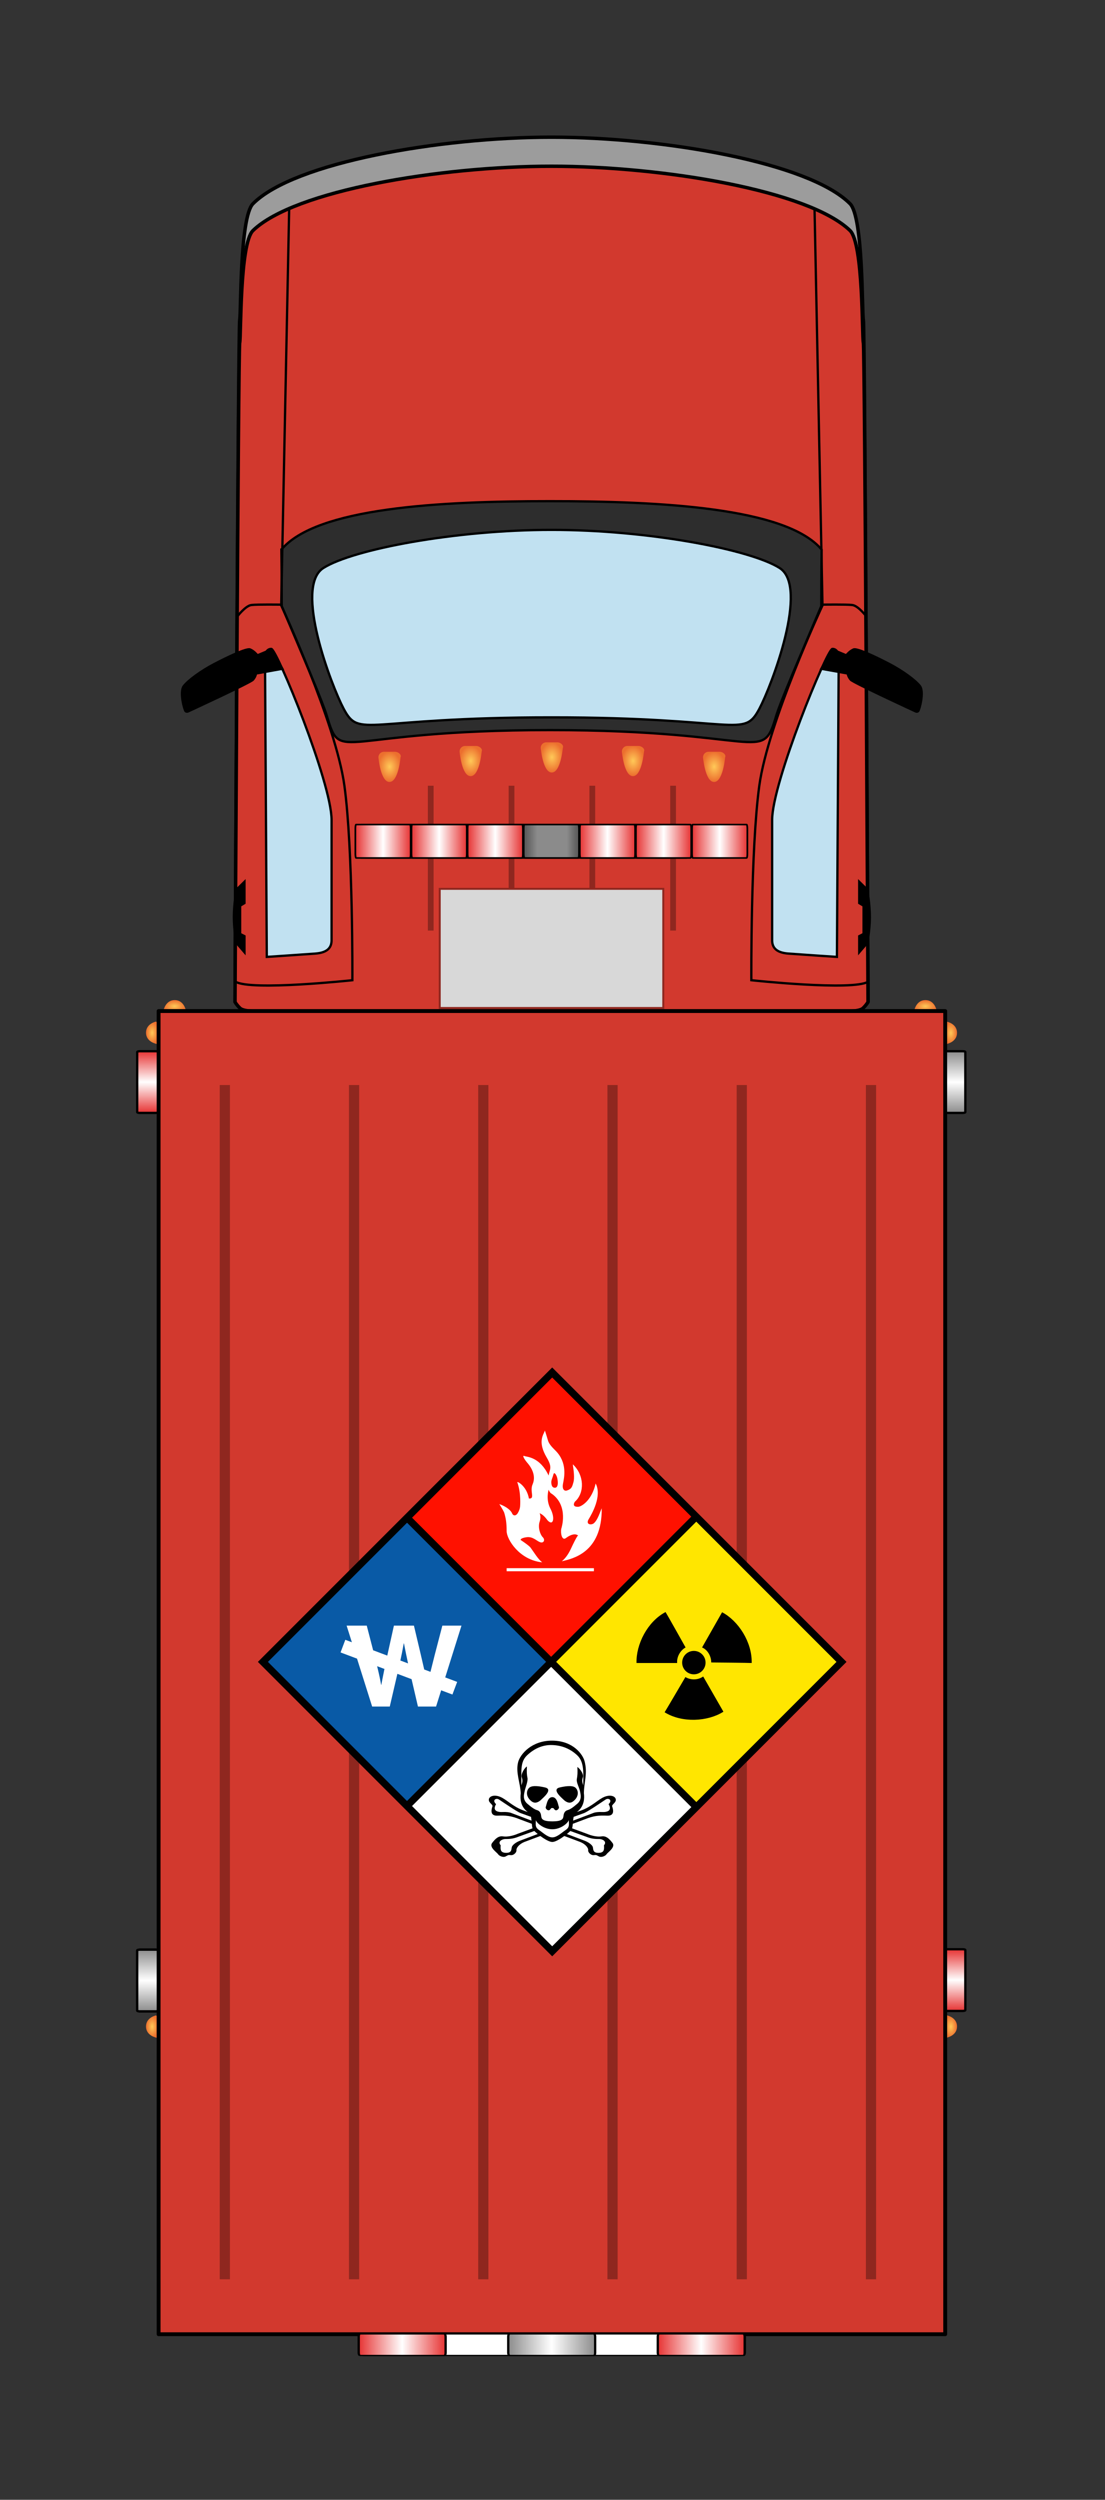 <?xml version="1.0" encoding="UTF-8" standalone="no"?>
<!-- Created with Inkscape (http://www.inkscape.org/) -->

<svg
   xmlns:dc="http://purl.org/dc/elements/1.1/"
   xmlns:cc="http://creativecommons.org/ns#"
   xmlns:rdf="http://www.w3.org/1999/02/22-rdf-syntax-ns#"
   xmlns:svg="http://www.w3.org/2000/svg"
   xmlns="http://www.w3.org/2000/svg"
   xmlns:xlink="http://www.w3.org/1999/xlink"
   xmlns:sodipodi="http://sodipodi.sourceforge.net/DTD/sodipodi-0.dtd"
   xmlns:inkscape="http://www.inkscape.org/namespaces/inkscape"
   width="8.55"
   height="19.335"
   id="svg2"
   version="1.1"
   inkscape:version="0.48.5 r10040"
   sodipodi:docname="hazmat.svg"
   inkscape:export-filename="/media/lachoneus/Wills External Hardrive/Thor_Media/2014/Clients/Kieth Blackburn - Airport Crisis App/asset creation/Trucks/Hazmat/hazmat.png"
   inkscape:export-xdpi="600"
   inkscape:export-ydpi="600">
  <rect width="100%" height="100%" fill="#333333" stroke="none"/>
  <defs
     id="defs4">
    <linearGradient
       id="linearGradient4071">
      <stop
         id="stop4073"
         offset="0"
         style="stop-color:#8a8a8a;stop-opacity:1" />
      <stop
         style="stop-color:#ffffff;stop-opacity:1"
         offset="0.5"
         id="stop4075" />
      <stop
         id="stop4077"
         offset="1"
         style="stop-color:#8a8a8a;stop-opacity:1" />
    </linearGradient>
    <linearGradient
       id="linearGradient4053">
      <stop
         style="stop-color:#e62f2f;stop-opacity:1"
         offset="0"
         id="stop4055" />
      <stop
         id="stop4061"
         offset="0.5"
         style="stop-color:#ffffff;stop-opacity:1" />
      <stop
         style="stop-color:#e62f2f;stop-opacity:1"
         offset="1"
         id="stop4057" />
    </linearGradient>
    <linearGradient
       inkscape:collect="always"
       id="linearGradient3943">
      <stop
         style="stop-color:#ffc958;stop-opacity:1"
         offset="0"
         id="stop3945" />
      <stop
         style="stop-color:#ec6f2e;stop-opacity:1"
         offset="1"
         id="stop3947" />
    </linearGradient>
    <linearGradient
       y2="21.887"
       x2="41.744"
       y1="21.887"
       x1="24.863"
       gradientTransform="matrix(0.543,0,0,0.543,15.245,10.005)"
       gradientUnits="userSpaceOnUse"
       id="linearGradient4150"
       xlink:href="#linearGradient3896"
       inkscape:collect="always" />
    <linearGradient
       y2="21.887"
       x2="41.744"
       y1="21.887"
       x1="24.863"
       gradientTransform="translate(0.032,0)"
       gradientUnits="userSpaceOnUse"
       id="linearGradient4148"
       xlink:href="#linearGradient3896"
       inkscape:collect="always" />
    <linearGradient
       y2="21.887"
       x2="41.744"
       y1="21.887"
       x1="24.863"
       gradientTransform="matrix(0.543,0,0,0.543,15.245,10.005)"
       gradientUnits="userSpaceOnUse"
       id="linearGradient4146"
       xlink:href="#linearGradient3896"
       inkscape:collect="always" />
    <linearGradient
       y2="21.887"
       x2="41.744"
       y1="21.887"
       x1="24.863"
       gradientTransform="translate(0.032,0)"
       gradientUnits="userSpaceOnUse"
       id="linearGradient4144"
       xlink:href="#linearGradient3896"
       inkscape:collect="always" />
    <linearGradient
       y2="7.609"
       x2="55.835"
       y1="7.609"
       x1="10.835"
       gradientUnits="userSpaceOnUse"
       id="linearGradient4142"
       xlink:href="#linearGradient3896"
       inkscape:collect="always" />
    <linearGradient
       y2="96.354"
       x2="59.346"
       y1="96.354"
       x1="7.324"
       gradientUnits="userSpaceOnUse"
       id="linearGradient4140"
       xlink:href="#linearGradient4003"
       inkscape:collect="always" />
    <filter
       color-interpolation-filters="sRGB"
       inkscape:label="Drop Shadow"
       id="filter4128">
      <feFlood
         result="flood"
         flood-color="rgb(0,0,0)"
         flood-opacity="0.5"
         id="feFlood4130" />
      <feComposite
         result="composite1"
         operator="in"
         in="flood"
         in2="SourceGraphic"
         id="feComposite4132" />
      <feGaussianBlur
         result="blur"
         stdDeviation="5"
         id="feGaussianBlur4134" />
      <feOffset
         result="offset"
         dy="0"
         dx="0"
         id="feOffset4136" />
      <feComposite
         result="composite2"
         operator="over"
         in="SourceGraphic"
         in2="offset"
         id="feComposite4138" />
    </filter>
    <linearGradient
       gradientUnits="userSpaceOnUse"
       y2="96.354"
       x2="59.346"
       y1="96.354"
       x1="7.324"
       id="linearGradient4009"
       xlink:href="#linearGradient4003"
       inkscape:collect="always" />
    <linearGradient
       y2="21.887"
       x2="41.744"
       y1="21.887"
       x1="24.863"
       gradientTransform="matrix(0.543,0,0,0.543,15.245,10.005)"
       gradientUnits="userSpaceOnUse"
       id="linearGradient3997"
       xlink:href="#linearGradient3896"
       inkscape:collect="always" />
    <linearGradient
       y2="21.887"
       x2="41.744"
       y1="21.887"
       x1="24.863"
       gradientTransform="translate(0.032,0)"
       gradientUnits="userSpaceOnUse"
       id="linearGradient3995"
       xlink:href="#linearGradient3896"
       inkscape:collect="always" />
    <linearGradient
       gradientTransform="matrix(0.543,0,0,0.543,15.245,10.005)"
       y2="21.887"
       x2="41.744"
       y1="21.887"
       x1="24.863"
       gradientUnits="userSpaceOnUse"
       id="linearGradient3939"
       xlink:href="#linearGradient3896"
       inkscape:collect="always" />
    <linearGradient
       gradientTransform="translate(0.032,0)"
       gradientUnits="userSpaceOnUse"
       y2="21.887"
       x2="41.744"
       y1="21.887"
       x1="24.863"
       id="linearGradient3935"
       xlink:href="#linearGradient3896"
       inkscape:collect="always" />
    <linearGradient
       gradientUnits="userSpaceOnUse"
       y2="7.609"
       x2="55.835"
       y1="7.609"
       x1="10.835"
       id="linearGradient3902"
       xlink:href="#linearGradient3896"
       inkscape:collect="always" />
    <linearGradient
       id="linearGradient3896">
      <stop
         id="stop3898"
         offset="0"
         style="stop-color:#525252;stop-opacity:1" />
      <stop
         style="stop-color:#8b8b8b;stop-opacity:1;"
         offset="0.25"
         id="stop3906" />
      <stop
         style="stop-color:#8b8b8b;stop-opacity:1;"
         offset="0.775"
         id="stop3904" />
      <stop
         id="stop3900"
         offset="1"
         style="stop-color:#525252;stop-opacity:1" />
    </linearGradient>
    <linearGradient
       id="linearGradient4003">
      <stop
         id="stop4005"
         offset="0"
         style="stop-color:#c8d127;stop-opacity:1" />
      <stop
         style="stop-color:#e3e885;stop-opacity:1"
         offset="0.153"
         id="stop4013" />
      <stop
         style="stop-color:#e3e885;stop-opacity:1"
         offset="0.84"
         id="stop4011" />
      <stop
         id="stop4007"
         offset="1"
         style="stop-color:#c8d127;stop-opacity:1" />
    </linearGradient>
    <radialGradient
       inkscape:collect="always"
       xlink:href="#linearGradient3943"
       id="radialGradient4039"
       gradientUnits="userSpaceOnUse"
       gradientTransform="matrix(1,0,0,1.352,0.915,-26.405)"
       cx="37.453"
       cy="62.233"
       fx="37.453"
       fy="62.233"
       r="0.971" />
    <radialGradient
       inkscape:collect="always"
       xlink:href="#linearGradient3943"
       id="radialGradient4041"
       gradientUnits="userSpaceOnUse"
       gradientTransform="matrix(1,0,0,1.352,-6.14,-26.089)"
       cx="37.453"
       cy="62.233"
       fx="37.453"
       fy="62.233"
       r="0.971" />
    <radialGradient
       inkscape:collect="always"
       xlink:href="#linearGradient3943"
       id="radialGradient4043"
       gradientUnits="userSpaceOnUse"
       gradientTransform="matrix(1,0,0,1.352,-13.195,-25.584)"
       cx="37.453"
       cy="62.233"
       fx="37.453"
       fy="62.233"
       r="0.971" />
    <radialGradient
       inkscape:collect="always"
       xlink:href="#linearGradient3943"
       id="radialGradient4045"
       gradientUnits="userSpaceOnUse"
       gradientTransform="matrix(1,0,0,1.352,7.971,-26.089)"
       cx="37.453"
       cy="62.233"
       fx="37.453"
       fy="62.233"
       r="0.971" />
    <radialGradient
       inkscape:collect="always"
       xlink:href="#linearGradient3943"
       id="radialGradient4047"
       gradientUnits="userSpaceOnUse"
       gradientTransform="matrix(1,0,0,1.352,15.026,-25.584)"
       cx="37.453"
       cy="62.233"
       fx="37.453"
       fy="62.233"
       r="0.971" />
    <linearGradient
       inkscape:collect="always"
       xlink:href="#linearGradient4053"
       id="linearGradient4059"
       x1="16.262"
       y1="76.905"
       x2="26.956"
       y2="76.905"
       gradientUnits="userSpaceOnUse" />
    <linearGradient
       inkscape:collect="always"
       xlink:href="#linearGradient4053"
       id="linearGradient4065"
       gradientUnits="userSpaceOnUse"
       x1="16.262"
       y1="76.905"
       x2="26.956"
       y2="76.905"
       gradientTransform="translate(36.113,0)" />
    <linearGradient
       inkscape:collect="always"
       xlink:href="#linearGradient4071"
       id="linearGradient4069"
       gradientUnits="userSpaceOnUse"
       gradientTransform="translate(18.056,0)"
       x1="16.262"
       y1="76.905"
       x2="26.956"
       y2="76.905" />
    <radialGradient
       inkscape:collect="always"
       xlink:href="#linearGradient3943"
       id="radialGradient4081"
       gradientUnits="userSpaceOnUse"
       gradientTransform="matrix(-1,0,0,-0.539,43.017,112.918)"
       cx="37.453"
       cy="62.233"
       fx="37.453"
       fy="62.233"
       r="0.971" />
    <radialGradient
       inkscape:collect="always"
       xlink:href="#linearGradient3943"
       id="radialGradient4085"
       gradientUnits="userSpaceOnUse"
       gradientTransform="matrix(0,1,-0.539,0,37.159,44.229)"
       cx="37.453"
       cy="62.233"
       fx="37.453"
       fy="62.233"
       r="0.971" />
    <radialGradient
       inkscape:collect="always"
       xlink:href="#linearGradient3943"
       id="radialGradient4089"
       gradientUnits="userSpaceOnUse"
       gradientTransform="matrix(0,1,-0.539,0,37.159,130.597)"
       cx="37.453"
       cy="62.233"
       fx="37.453"
       fy="62.233"
       r="0.971" />
    <radialGradient
       inkscape:collect="always"
       xlink:href="#linearGradient3943"
       id="radialGradient4093"
       gradientUnits="userSpaceOnUse"
       gradientTransform="matrix(-1,0,0,0.539,43.017,138.661)"
       cx="37.453"
       cy="62.233"
       fx="37.453"
       fy="62.233"
       r="0.971" />
    <radialGradient
       inkscape:collect="always"
       xlink:href="#linearGradient3943"
       id="radialGradient4099"
       gradientUnits="userSpaceOnUse"
       gradientTransform="matrix(-1,0,0,-0.539,108.285,112.918)"
       cx="37.453"
       cy="62.233"
       fx="37.453"
       fy="62.233"
       r="0.971" />
    <radialGradient
       inkscape:collect="always"
       xlink:href="#linearGradient3943"
       id="radialGradient4103"
       gradientUnits="userSpaceOnUse"
       gradientTransform="matrix(-1,0,0,0.539,107.749,138.661)"
       cx="37.453"
       cy="62.233"
       fx="37.453"
       fy="62.233"
       r="0.971" />
    <radialGradient
       inkscape:collect="always"
       xlink:href="#linearGradient3943"
       id="radialGradient4107"
       gradientUnits="userSpaceOnUse"
       gradientTransform="matrix(0,1,0.539,0,39.51,130.597)"
       cx="37.453"
       cy="62.233"
       fx="37.453"
       fy="62.233"
       r="0.971" />
    <radialGradient
       inkscape:collect="always"
       xlink:href="#linearGradient3943"
       id="radialGradient4111"
       gradientUnits="userSpaceOnUse"
       gradientTransform="matrix(0,1,0.539,0,39.51,44.24)"
       cx="37.453"
       cy="62.233"
       fx="37.453"
       fy="62.233"
       r="0.971" />
    <linearGradient
       inkscape:collect="always"
       xlink:href="#linearGradient4053"
       id="linearGradient4135"
       gradientUnits="userSpaceOnUse"
       x1="16.262"
       y1="76.905"
       x2="26.956"
       y2="76.905" />
    <linearGradient
       inkscape:collect="always"
       xlink:href="#linearGradient4053"
       id="linearGradient4137"
       gradientUnits="userSpaceOnUse"
       gradientTransform="translate(36.113,0)"
       x1="16.262"
       y1="76.905"
       x2="26.956"
       y2="76.905" />
    <linearGradient
       inkscape:collect="always"
       xlink:href="#linearGradient4071"
       id="linearGradient4139"
       gradientUnits="userSpaceOnUse"
       gradientTransform="translate(18.056,0)"
       x1="16.262"
       y1="76.905"
       x2="26.956"
       y2="76.905" />
    <linearGradient
       inkscape:collect="always"
       xlink:href="#linearGradient4071"
       id="linearGradient4143"
       gradientUnits="userSpaceOnUse"
       gradientTransform="matrix(0.71,0,0,0.509,50.701,-28.206)"
       x1="16.262"
       y1="76.905"
       x2="26.956"
       y2="76.905" />
    <linearGradient
       inkscape:collect="always"
       xlink:href="#linearGradient4053"
       id="linearGradient4149"
       gradientUnits="userSpaceOnUse"
       gradientTransform="matrix(0.71,0,0,0.509,-57.741,-28.206)"
       x1="16.262"
       y1="76.905"
       x2="26.956"
       y2="76.905" />
    <linearGradient
       inkscape:collect="always"
       xlink:href="#linearGradient4071"
       id="linearGradient4153"
       gradientUnits="userSpaceOnUse"
       gradientTransform="matrix(0.71,0,0,0.509,-57.741,-125.659)"
       x1="16.262"
       y1="76.905"
       x2="26.956"
       y2="76.905" />
    <linearGradient
       inkscape:collect="always"
       xlink:href="#linearGradient4053"
       id="linearGradient4157"
       gradientUnits="userSpaceOnUse"
       gradientTransform="matrix(0.71,0,0,0.509,50.654,-125.659)"
       x1="16.262"
       y1="76.905"
       x2="26.956"
       y2="76.905" />
    <linearGradient
       inkscape:collect="always"
       xlink:href="#linearGradient4053"
       id="linearGradient4165"
       gradientUnits="userSpaceOnUse"
       x1="16.262"
       y1="76.905"
       x2="26.956"
       y2="76.905" />
    <linearGradient
       inkscape:collect="always"
       xlink:href="#linearGradient4053"
       id="linearGradient4167"
       gradientUnits="userSpaceOnUse"
       gradientTransform="translate(36.113,0)"
       x1="16.262"
       y1="76.905"
       x2="26.956"
       y2="76.905" />
    <linearGradient
       inkscape:collect="always"
       xlink:href="#linearGradient4071"
       id="linearGradient4169"
       gradientUnits="userSpaceOnUse"
       gradientTransform="translate(18.056,0)"
       x1="16.262"
       y1="76.905"
       x2="26.956"
       y2="76.905" />
    <linearGradient
       inkscape:collect="always"
       xlink:href="#linearGradient4071"
       id="linearGradient4289"
       gradientUnits="userSpaceOnUse"
       gradientTransform="matrix(0.71,0,0,0.509,50.701,-28.206)"
       x1="16.262"
       y1="76.905"
       x2="26.956"
       y2="76.905" />
    <linearGradient
       inkscape:collect="always"
       xlink:href="#linearGradient4071"
       id="linearGradient4291"
       gradientUnits="userSpaceOnUse"
       gradientTransform="matrix(0.71,0,0,0.509,50.701,-28.206)"
       x1="16.262"
       y1="76.905"
       x2="26.956"
       y2="76.905" />
    <linearGradient
       inkscape:collect="always"
       xlink:href="#linearGradient4053"
       id="linearGradient4293"
       gradientUnits="userSpaceOnUse"
       gradientTransform="matrix(0.71,0,0,0.509,-57.741,-28.206)"
       x1="16.262"
       y1="76.905"
       x2="26.956"
       y2="76.905" />
    <linearGradient
       inkscape:collect="always"
       xlink:href="#linearGradient4071"
       id="linearGradient4295"
       gradientUnits="userSpaceOnUse"
       gradientTransform="matrix(0.71,0,0,0.509,-57.741,-125.659)"
       x1="16.262"
       y1="76.905"
       x2="26.956"
       y2="76.905" />
    <linearGradient
       inkscape:collect="always"
       xlink:href="#linearGradient4053"
       id="linearGradient4297"
       gradientUnits="userSpaceOnUse"
       gradientTransform="matrix(0.71,0,0,0.509,50.654,-125.659)"
       x1="16.262"
       y1="76.905"
       x2="26.956"
       y2="76.905" />
    <radialGradient
       inkscape:collect="always"
       xlink:href="#linearGradient3943"
       id="radialGradient4299"
       gradientUnits="userSpaceOnUse"
       gradientTransform="matrix(1,0,0,1.352,0.915,-26.405)"
       cx="37.453"
       cy="62.233"
       fx="37.453"
       fy="62.233"
       r="0.971" />
    <radialGradient
       inkscape:collect="always"
       xlink:href="#linearGradient3943"
       id="radialGradient4301"
       gradientUnits="userSpaceOnUse"
       gradientTransform="matrix(1,0,0,1.352,-6.14,-26.089)"
       cx="37.453"
       cy="62.233"
       fx="37.453"
       fy="62.233"
       r="0.971" />
    <radialGradient
       inkscape:collect="always"
       xlink:href="#linearGradient3943"
       id="radialGradient4303"
       gradientUnits="userSpaceOnUse"
       gradientTransform="matrix(1,0,0,1.352,-13.195,-25.584)"
       cx="37.453"
       cy="62.233"
       fx="37.453"
       fy="62.233"
       r="0.971" />
    <radialGradient
       inkscape:collect="always"
       xlink:href="#linearGradient3943"
       id="radialGradient4305"
       gradientUnits="userSpaceOnUse"
       gradientTransform="matrix(1,0,0,1.352,7.971,-26.089)"
       cx="37.453"
       cy="62.233"
       fx="37.453"
       fy="62.233"
       r="0.971" />
    <radialGradient
       inkscape:collect="always"
       xlink:href="#linearGradient3943"
       id="radialGradient4307"
       gradientUnits="userSpaceOnUse"
       gradientTransform="matrix(1,0,0,1.352,15.026,-25.584)"
       cx="37.453"
       cy="62.233"
       fx="37.453"
       fy="62.233"
       r="0.971" />
    <radialGradient
       inkscape:collect="always"
       xlink:href="#linearGradient3943"
       id="radialGradient4309"
       gradientUnits="userSpaceOnUse"
       gradientTransform="matrix(-1,0,0,-0.539,43.017,112.918)"
       cx="37.453"
       cy="62.233"
       fx="37.453"
       fy="62.233"
       r="0.971" />
    <radialGradient
       inkscape:collect="always"
       xlink:href="#linearGradient3943"
       id="radialGradient4311"
       gradientUnits="userSpaceOnUse"
       gradientTransform="matrix(0,1,-0.539,0,37.159,44.229)"
       cx="37.453"
       cy="62.233"
       fx="37.453"
       fy="62.233"
       r="0.971" />
    <radialGradient
       inkscape:collect="always"
       xlink:href="#linearGradient3943"
       id="radialGradient4313"
       gradientUnits="userSpaceOnUse"
       gradientTransform="matrix(0,1,-0.539,0,37.159,130.597)"
       cx="37.453"
       cy="62.233"
       fx="37.453"
       fy="62.233"
       r="0.971" />
    <radialGradient
       inkscape:collect="always"
       xlink:href="#linearGradient3943"
       id="radialGradient4315"
       gradientUnits="userSpaceOnUse"
       gradientTransform="matrix(-1,0,0,0.539,43.017,138.661)"
       cx="37.453"
       cy="62.233"
       fx="37.453"
       fy="62.233"
       r="0.971" />
    <radialGradient
       inkscape:collect="always"
       xlink:href="#linearGradient3943"
       id="radialGradient4317"
       gradientUnits="userSpaceOnUse"
       gradientTransform="matrix(-1,0,0,-0.539,108.285,112.918)"
       cx="37.453"
       cy="62.233"
       fx="37.453"
       fy="62.233"
       r="0.971" />
    <radialGradient
       inkscape:collect="always"
       xlink:href="#linearGradient3943"
       id="radialGradient4319"
       gradientUnits="userSpaceOnUse"
       gradientTransform="matrix(-1,0,0,0.539,107.749,138.661)"
       cx="37.453"
       cy="62.233"
       fx="37.453"
       fy="62.233"
       r="0.971" />
    <radialGradient
       inkscape:collect="always"
       xlink:href="#linearGradient3943"
       id="radialGradient4321"
       gradientUnits="userSpaceOnUse"
       gradientTransform="matrix(0,1,0.539,0,39.51,130.597)"
       cx="37.453"
       cy="62.233"
       fx="37.453"
       fy="62.233"
       r="0.971" />
    <radialGradient
       inkscape:collect="always"
       xlink:href="#linearGradient3943"
       id="radialGradient4323"
       gradientUnits="userSpaceOnUse"
       gradientTransform="matrix(0,1,0.539,0,39.51,44.24)"
       cx="37.453"
       cy="62.233"
       fx="37.453"
       fy="62.233"
       r="0.971" />
    <linearGradient
       inkscape:collect="always"
       xlink:href="#linearGradient4053-9"
       id="linearGradient4283-3"
       gradientUnits="userSpaceOnUse"
       x1="16.262"
       y1="76.905"
       x2="26.956"
       y2="76.905" />
    <linearGradient
       id="linearGradient4053-9">
      <stop
         style="stop-color:#e62f2f;stop-opacity:1"
         offset="0"
         id="stop4055-6" />
      <stop
         id="stop4061-0"
         offset="0.5"
         style="stop-color:#ffffff;stop-opacity:1" />
      <stop
         style="stop-color:#e62f2f;stop-opacity:1"
         offset="1"
         id="stop4057-5" />
    </linearGradient>
    <linearGradient
       inkscape:collect="always"
       xlink:href="#linearGradient4053-9"
       id="linearGradient4285-5"
       gradientUnits="userSpaceOnUse"
       gradientTransform="translate(36.113,0)"
       x1="16.262"
       y1="76.905"
       x2="26.956"
       y2="76.905" />
    <linearGradient
       id="linearGradient3175">
      <stop
         style="stop-color:#e62f2f;stop-opacity:1"
         offset="0"
         id="stop3177" />
      <stop
         id="stop3179"
         offset="0.5"
         style="stop-color:#ffffff;stop-opacity:1" />
      <stop
         style="stop-color:#e62f2f;stop-opacity:1"
         offset="1"
         id="stop3181" />
    </linearGradient>
    <linearGradient
       inkscape:collect="always"
       xlink:href="#linearGradient4071-5"
       id="linearGradient4287-3"
       gradientUnits="userSpaceOnUse"
       gradientTransform="translate(18.056,0)"
       x1="16.262"
       y1="76.905"
       x2="26.956"
       y2="76.905" />
    <linearGradient
       id="linearGradient4071-5">
      <stop
         id="stop4073-0"
         offset="0"
         style="stop-color:#8a8a8a;stop-opacity:1" />
      <stop
         style="stop-color:#ffffff;stop-opacity:1"
         offset="0.5"
         id="stop4075-1" />
      <stop
         id="stop4077-6"
         offset="1"
         style="stop-color:#8a8a8a;stop-opacity:1" />
    </linearGradient>
    <linearGradient
       y2="76.905"
       x2="26.956"
       y1="76.905"
       x1="16.262"
       gradientTransform="translate(18.056,0)"
       gradientUnits="userSpaceOnUse"
       id="linearGradient3193"
       xlink:href="#linearGradient4071-5"
       inkscape:collect="always" />
    <linearGradient
       inkscape:collect="always"
       xlink:href="#linearGradient4053-9"
       id="linearGradient4054"
       gradientUnits="userSpaceOnUse"
       x1="16.262"
       y1="76.905"
       x2="26.956"
       y2="76.905"
       gradientTransform="matrix(0.736,0,0,1.007,4.133,-0.501)" />
    <linearGradient
       inkscape:collect="always"
       xlink:href="#linearGradient4053-9"
       id="linearGradient4062"
       gradientUnits="userSpaceOnUse"
       gradientTransform="matrix(0.736,0,0,1.007,11.963,-0.501)"
       x1="16.262"
       y1="76.905"
       x2="26.956"
       y2="76.905" />
    <linearGradient
       inkscape:collect="always"
       xlink:href="#linearGradient4053-9"
       id="linearGradient4066"
       gradientUnits="userSpaceOnUse"
       gradientTransform="matrix(0.736,0,0,1.007,19.793,-0.501)"
       x1="16.262"
       y1="76.905"
       x2="26.956"
       y2="76.905" />
    <linearGradient
       inkscape:collect="always"
       xlink:href="#linearGradient3896"
       id="linearGradient4070"
       gradientUnits="userSpaceOnUse"
       gradientTransform="matrix(0.736,0,0,1.007,27.623,-0.501)"
       x1="16.262"
       y1="76.905"
       x2="26.956"
       y2="76.905" />
    <linearGradient
       inkscape:collect="always"
       xlink:href="#linearGradient4053-9"
       id="linearGradient4074"
       gradientUnits="userSpaceOnUse"
       gradientTransform="matrix(0.736,0,0,1.007,35.453,-0.501)"
       x1="16.262"
       y1="76.905"
       x2="26.956"
       y2="76.905" />
    <linearGradient
       inkscape:collect="always"
       xlink:href="#linearGradient4053-9"
       id="linearGradient4078"
       gradientUnits="userSpaceOnUse"
       gradientTransform="matrix(0.736,0,0,1.007,43.283,-0.501)"
       x1="16.262"
       y1="76.905"
       x2="26.956"
       y2="76.905" />
    <linearGradient
       inkscape:collect="always"
       xlink:href="#linearGradient4053-9"
       id="linearGradient4082"
       gradientUnits="userSpaceOnUse"
       gradientTransform="matrix(0.736,0,0,1.007,51.113,-0.501)"
       x1="16.262"
       y1="76.905"
       x2="26.956"
       y2="76.905" />
    <clipPath
       clipPathUnits="userSpaceOnUse"
       id="clipPath16">
      <path
         inkscape:connector-curvature="0"
         d="M 0,288 288,288 288,0 0,0 0,288 z"
         id="path18" />
    </clipPath>
  </defs>
  <sodipodi:namedview
     id="base"
     pagecolor="#ffffff"
     bordercolor="#666666"
     borderopacity="1.0"
     inkscape:pageopacity="0.0"
     inkscape:pageshadow="2"
     inkscape:zoom="22.4"
     inkscape:cx="-0.84873133"
     inkscape:cy="10.454602"
     inkscape:document-units="px"
     inkscape:current-layer="layer1"
     showgrid="false"
     fit-margin-top="1"
     fit-margin-left="1"
     fit-margin-right="1"
     fit-margin-bottom="1"
     inkscape:window-width="1920"
     inkscape:window-height="1060"
     inkscape:window-x="-2"
     inkscape:window-y="-3"
     inkscape:window-maximized="1"
     inkscape:snap-bbox="true"
     showguides="true"
     inkscape:guide-bbox="true"
     inkscape:bbox-nodes="true"
     inkscape:snap-bbox-edge-midpoints="true"
     inkscape:snap-global="false" />
  <g
     inkscape:groupmode="layer"
     id="layer1"
     inkscape:label="Layer#1"
     transform="translate(9.796,-175.98)">
    <g
       id="g4221"
       transform="matrix(0.089,0,0,0.089,-8.862,176.724)">
      <path
         sodipodi:nodetypes="sscscccscsscs"
         inkscape:connector-curvature="0"
         id="path3012"
         d="m 11.5,9.344 c -1.17,1.17 -1.03,9.589 -1.156,10.094 -0.126,0.505 -0.406,59.25 -0.406,59.25 0,0 0.106,0.231 0.438,0.562 0.331,0.331 1.688,0.281 1.688,0.281 l 25.391,0 25.391,0 c 0,0 1.356,0.05 1.688,-0.281 0.331,-0.331 0.438,-0.562 0.438,-0.562 0,0 -0.28,-58.745 -0.406,-59.25 C 64.436,18.932 64.576,10.513 63.406,9.344 59.81,5.747 47.135,3.563 37.453,3.563 27.771,3.563 15.096,5.747 11.5,9.344 z"
         style="fill:#9c9c9c;fill-opacity:1;stroke:#000000;stroke-width:0.3;stroke-linecap:butt;stroke-linejoin:miter;stroke-miterlimit:4;stroke-opacity:1;stroke-dasharray:none" />
      <path
         style="fill:#d2392e;fill-opacity:1;stroke:#000000;stroke-width:0.3;stroke-linecap:butt;stroke-linejoin:miter;stroke-miterlimit:4;stroke-opacity:1;stroke-dasharray:none"
         d="M 11.5,11.677 C 10.33,12.808 10.47,20.947 10.344,21.435 10.217,21.923 9.938,78.716 9.938,78.716 c 0,0 0.106,0.223 0.438,0.544 0.331,0.32 1.688,0.272 1.688,0.272 l 25.391,0 25.391,0 c 0,0 1.356,0.049 1.688,-0.272 0.331,-0.32 0.438,-0.544 0.438,-0.544 0,0 -0.28,-56.792 -0.406,-57.28 C 64.436,20.947 64.576,12.808 63.406,11.677 59.81,8.2 47.135,6.088 37.453,6.088 27.771,6.088 15.096,8.2 11.5,11.677 z"
         id="path3866"
         inkscape:connector-curvature="0"
         sodipodi:nodetypes="sscscccscsscs" />
      <g
         transform="matrix(-1,0,0,1,74.966,0)"
         id="g3914">
        <path
           style="fill:none;stroke:#000000;stroke-width:0.2;stroke-linecap:butt;stroke-linejoin:miter;stroke-miterlimit:4;stroke-opacity:1;stroke-dasharray:none"
           d="m 14.647,9.716 -0.694,34.535 c 0,0 4.735,10.165 5.493,15.657 0.758,5.493 0.694,16.92 0.694,16.92 0,0 -8.839,0.947 -10.165,0.126"
           id="path3868"
           inkscape:connector-curvature="0" />
        <path
           style="fill:none;stroke:#000000;stroke-width:0.2;stroke-linecap:butt;stroke-linejoin:miter;stroke-miterlimit:4;stroke-opacity:1;stroke-dasharray:none"
           d="m 13.89,44.188 c 0,0 -1.989,-0.032 -2.525,0.032 -0.537,0.063 -1.263,1.042 -1.263,1.042"
           id="path3870"
           inkscape:connector-curvature="0" />
        <path
           style="fill:#c1e1f1;fill-opacity:1;stroke:#000000;stroke-width:0.2;stroke-linecap:butt;stroke-linejoin:miter;stroke-miterlimit:4;stroke-opacity:1;stroke-dasharray:none"
           d="m 13.091,48.032 c 0.469,0 5.241,11.617 5.241,14.864 0,3.247 0,9.741 0,10.462 0,0.722 -0.469,1.082 -1.408,1.154 -0.939,0.072 -4.224,0.289 -4.224,0.289 L 12.543,48.609 c 0,0 0.079,-0.577 0.548,-0.577 z"
           id="path3963"
           inkscape:connector-curvature="0"
           sodipodi:nodetypes="zsssccz" />
        <path
           inkscape:connector-curvature="0"
           id="path4041"
           d="m 13.097,47.982 1.116,1.853 -2.366,0.424 c 0,0 -0.045,0.268 -0.29,0.536 -0.246,0.268 -5.67,2.768 -5.67,2.768 0,0 -0.201,0.089 -0.335,-0.067 -0.134,-0.156 -0.558,-1.741 -0.156,-2.277 0.402,-0.536 1.585,-1.384 2.701,-1.964 1.116,-0.58 2.812,-1.406 3.17,-1.272 0.357,0.134 0.647,0.491 0.647,0.491 z"
           style="fill:#000000;fill-opacity:1;stroke:none"
           sodipodi:nodetypes="cccscsssscc" />
        <path
           style="fill:#000000;fill-opacity:1;stroke:#000000;stroke-width:0.1;stroke-linecap:butt;stroke-linejoin:miter;stroke-miterlimit:4;stroke-opacity:1;stroke-dasharray:none"
           d="m 10.809,68.156 -0.784,0.773 c 0,0 -0.237,1.215 -0.237,2.415 0,1.2 0.237,2.273 0.237,2.273 l 0.784,0.915 0,-1.563 -0.378,-0.194 0,-2.395 0.378,-0.227 z"
           id="path3976"
           inkscape:connector-curvature="0"
           sodipodi:nodetypes="ccsccccccc" />
      </g>
      <path
         sodipodi:nodetypes="ccscscccc"
         inkscape:connector-curvature="0"
         id="path3933"
         d="m 13.969,39.406 c 0,0 0.031,2.342 0.031,4.906 1.933,4.571 3.558,8.309 3.938,9.594 1.238,4.19 0.912,1.185 19.377,1.185 18.466,-1.37e-4 18.415,3.005 19.654,-1.185 0.38,-1.285 2.004,-5.023 3.938,-9.594 0,-2.564 0.031,-4.906 0.031,-4.906 -3.044,-3.653 -14.014,-4.21 -23.622,-4.21 -9.608,8.1e-5 -20.303,0.558 -23.346,4.21 z"
         style="fill:#2d2d2d;fill-opacity:1;stroke:#000000;stroke-width:0.2;stroke-linecap:butt;stroke-linejoin:miter;stroke-miterlimit:4;stroke-opacity:1;stroke-dasharray:none" />
      <path
         style="fill:#c1e1f1;fill-opacity:1;stroke:#000000;stroke-width:0.2;stroke-linecap:butt;stroke-linejoin:miter;stroke-miterlimit:4;stroke-opacity:1;stroke-dasharray:none"
         d="m 17.626,41 c -2.604,1.639 0.709,10.259 1.752,12.228 1.403,2.648 1.775,0.755 18.075,0.755 16.3,-2e-6 16.673,1.893 18.075,-0.755 1.043,-1.969 4.356,-10.59 1.752,-12.228 -2.58,-1.623 -11.47,-3.31 -19.827,-3.31 -8.357,0 -17.248,1.687 -19.827,3.31 z"
         id="path4006"
         inkscape:connector-curvature="0"
         sodipodi:nodetypes="sscsscs" />
      <g
         id="g3921">
        <path
           inkscape:connector-curvature="0"
           id="path3923"
           d="m 14.647,9.716 -0.694,34.535 c 0,0 4.735,10.165 5.493,15.657 0.758,5.493 0.694,16.92 0.694,16.92 0,0 -8.839,0.947 -10.165,0.126"
           style="fill:none;stroke:#000000;stroke-width:0.2;stroke-linecap:butt;stroke-linejoin:miter;stroke-miterlimit:4;stroke-opacity:1;stroke-dasharray:none" />
        <path
           inkscape:connector-curvature="0"
           id="path3925"
           d="m 13.89,44.188 c 0,0 -1.989,-0.032 -2.525,0.032 -0.537,0.063 -1.263,1.042 -1.263,1.042"
           style="fill:none;stroke:#000000;stroke-width:0.2;stroke-linecap:butt;stroke-linejoin:miter;stroke-miterlimit:4;stroke-opacity:1;stroke-dasharray:none" />
        <path
           sodipodi:nodetypes="zsssccz"
           inkscape:connector-curvature="0"
           id="path3927"
           d="m 13.091,48.032 c 0.469,0 5.241,11.617 5.241,14.864 0,3.247 0,9.741 0,10.462 0,0.722 -0.469,1.082 -1.408,1.154 -0.939,0.072 -4.224,0.289 -4.224,0.289 L 12.543,48.609 c 0,0 0.079,-0.577 0.548,-0.577 z"
           style="fill:#c1e1f1;fill-opacity:1;stroke:#000000;stroke-width:0.2;stroke-linecap:butt;stroke-linejoin:miter;stroke-miterlimit:4;stroke-opacity:1;stroke-dasharray:none" />
        <path
           sodipodi:nodetypes="cccscsssscc"
           style="fill:#000000;fill-opacity:1;stroke:none"
           d="m 13.097,47.982 1.116,1.853 -2.366,0.424 c 0,0 -0.045,0.268 -0.29,0.536 -0.246,0.268 -5.67,2.768 -5.67,2.768 0,0 -0.201,0.089 -0.335,-0.067 -0.134,-0.156 -0.558,-1.741 -0.156,-2.277 0.402,-0.536 1.585,-1.384 2.701,-1.964 1.116,-0.58 2.812,-1.406 3.17,-1.272 0.357,0.134 0.647,0.491 0.647,0.491 z"
           id="path3929"
           inkscape:connector-curvature="0" />
        <path
           sodipodi:nodetypes="ccsccccccc"
           inkscape:connector-curvature="0"
           id="path3931"
           d="m 10.809,68.156 -0.784,0.773 c 0,0 -0.237,1.215 -0.237,2.415 0,1.2 0.237,2.273 0.237,2.273 l 0.784,0.915 0,-1.563 -0.378,-0.194 0,-2.395 0.378,-0.227 z"
           style="fill:#000000;fill-opacity:1;stroke:#000000;stroke-width:0.1;stroke-linecap:butt;stroke-linejoin:miter;stroke-miterlimit:4;stroke-opacity:1;stroke-dasharray:none" />
      </g>
      <g
         transform="translate(-0.915,0)"
         id="g3968">
        <g
           transform="matrix(0.72,0,0,0.72,11.122,116.208)"
           id="g4125">
          <rect
             transform="matrix(0,1,-1,0,0,0)"
             ry="0.305"
             rx="0.096"
             y="9.642"
             x="62.317"
             height="2.543"
             width="7.45"
             id="rect4141"
             style="fill:url(#linearGradient4289);fill-opacity:1;stroke:#000000;stroke-width:0.278;stroke-linejoin:round;stroke-miterlimit:4;stroke-opacity:1;stroke-dasharray:none" />
          <rect
             style="fill:url(#linearGradient4291);fill-opacity:1;stroke:#000000;stroke-width:0.278;stroke-linejoin:round;stroke-miterlimit:4;stroke-opacity:1;stroke-dasharray:none"
             id="rect4145"
             width="7.45"
             height="2.543"
             x="62.317"
             y="9.642"
             rx="0.096"
             ry="0.305"
             transform="matrix(0,1,-1,0,0,0)" />
          <rect
             transform="matrix(0,1,-1,0,0,0)"
             ry="0.305"
             rx="0.096"
             y="9.642"
             x="-46.125"
             height="2.543"
             width="7.45"
             id="rect4147"
             style="fill:url(#linearGradient4293);fill-opacity:1;stroke:#000000;stroke-width:0.278;stroke-linejoin:round;stroke-miterlimit:4;stroke-opacity:1;stroke-dasharray:none" />
          <rect
             style="fill:url(#linearGradient4295);fill-opacity:1;stroke:#000000;stroke-width:0.278;stroke-linejoin:round;stroke-miterlimit:4;stroke-opacity:1;stroke-dasharray:none"
             id="rect4151"
             width="7.45"
             height="2.543"
             x="-46.125"
             y="-87.81"
             rx="0.096"
             ry="0.305"
             transform="matrix(0,1,-1,0,0,0)" />
          <rect
             transform="matrix(0,1,-1,0,0,0)"
             ry="0.305"
             rx="0.096"
             y="-87.81"
             x="62.269"
             height="2.543"
             width="7.45"
             id="rect4155"
             style="fill:url(#linearGradient4297);fill-opacity:1;stroke:#000000;stroke-width:0.278;stroke-linejoin:round;stroke-miterlimit:4;stroke-opacity:1;stroke-dasharray:none" />
        </g>
        <g
           id="g4026"
           transform="translate(0.034,-0.284)">
          <g
             id="g4000"
             transform="translate(-0.136,0)"
             style="fill:#d2392e;fill-opacity:1">
            <path
               transform="translate(0.915,0)"
               inkscape:connector-curvature="0"
               id="path3985"
               d="m 27.054,60.209 0,12.589"
               style="fill:none;stroke:#8f271f;stroke-width:0.5;stroke-linecap:butt;stroke-linejoin:miter;stroke-miterlimit:4;stroke-opacity:1;stroke-dasharray:none" />
            <path
               style="fill:none;stroke:#8f271f;stroke-width:0.5;stroke-linecap:butt;stroke-linejoin:miter;stroke-miterlimit:4;stroke-opacity:1;stroke-dasharray:none"
               d="m 34.993,60.209 0,12.589"
               id="path3987"
               inkscape:connector-curvature="0" />
            <path
               inkscape:connector-curvature="0"
               id="path3989"
               d="m 42.017,60.209 0,12.589"
               style="fill:none;stroke:#8f271f;stroke-width:0.5;stroke-linecap:butt;stroke-linejoin:miter;stroke-miterlimit:4;stroke-opacity:1;stroke-dasharray:none" />
            <path
               style="fill:none;stroke:#8f271f;stroke-width:0.5;stroke-linecap:butt;stroke-linejoin:miter;stroke-miterlimit:4;stroke-opacity:1;stroke-dasharray:none"
               d="m 49.04,60.209 0,12.589"
               id="path3991"
               inkscape:connector-curvature="0" />
          </g>
          <g
             id="g4019">
            <path
               style="fill:url(#radialGradient4299);fill-opacity:1;stroke:none"
               d="m 37.879,56.438 0.957,0 c 0.267,0 0.59,0.238 0.481,0.481 0,0 -0.177,2.144 -0.96,2.144 -0.783,0 -0.96,-2.144 -0.96,-2.144 0,-0.266 0.215,-0.481 0.481,-0.481 z"
               id="rect3940"
               inkscape:connector-curvature="0"
               sodipodi:nodetypes="sssass" />
            <path
               sodipodi:nodetypes="sssass"
               inkscape:connector-curvature="0"
               id="path3951"
               d="m 30.824,56.753 0.957,0 c 0.267,0 0.59,0.238 0.481,0.481 0,0 -0.177,2.144 -0.96,2.144 -0.783,0 -0.96,-2.144 -0.96,-2.144 0,-0.266 0.215,-0.481 0.481,-0.481 z"
               style="fill:url(#radialGradient4301);fill-opacity:1;stroke:none" />
            <path
               style="fill:url(#radialGradient4303);fill-opacity:1;stroke:none"
               d="m 23.769,57.258 0.957,0 c 0.267,0 0.59,0.238 0.481,0.481 0,0 -0.177,2.144 -0.96,2.144 -0.783,0 -0.96,-2.144 -0.96,-2.144 0,-0.266 0.215,-0.481 0.481,-0.481 z"
               id="path3955"
               inkscape:connector-curvature="0"
               sodipodi:nodetypes="sssass" />
            <path
               style="fill:url(#radialGradient4305);fill-opacity:1;stroke:none"
               d="m 44.935,56.753 0.957,0 c 0.267,0 0.59,0.238 0.481,0.481 0,0 -0.177,2.144 -0.96,2.144 -0.783,0 -0.96,-2.144 -0.96,-2.144 0,-0.266 0.215,-0.481 0.481,-0.481 z"
               id="path3959"
               inkscape:connector-curvature="0"
               sodipodi:nodetypes="sssass" />
            <path
               sodipodi:nodetypes="sssass"
               inkscape:connector-curvature="0"
               id="path3964"
               d="m 51.99,57.258 0.957,0 c 0.267,0 0.59,0.238 0.481,0.481 0,0 -0.177,2.144 -0.96,2.144 -0.783,0 -0.96,-2.144 -0.96,-2.144 0,-0.266 0.215,-0.481 0.481,-0.481 z"
               style="fill:url(#radialGradient4307);fill-opacity:1;stroke:none" />
            <path
               style="fill:url(#radialGradient4309);fill-opacity:1;stroke:none"
               d="m 6.053,79.884 -0.957,0 c -0.267,0 -0.59,-0.095 -0.481,-0.192 0,0 0.177,-0.855 0.96,-0.855 0.783,0 0.96,0.855 0.96,0.855 0,0.106 -0.215,0.192 -0.481,0.192 z"
               id="path4079"
               inkscape:connector-curvature="0"
               sodipodi:nodetypes="sssass" />
            <path
               sodipodi:nodetypes="sssass"
               inkscape:connector-curvature="0"
               id="path4083"
               d="m 4.126,81.193 0,0.957 c 0,0.267 -0.095,0.59 -0.192,0.481 0,0 -0.855,-0.177 -0.855,-0.96 0,-0.783 0.855,-0.96 0.855,-0.96 0.106,0 0.192,0.215 0.192,0.481 z"
               style="fill:url(#radialGradient4311);fill-opacity:1;stroke:none" />
            <path
               style="fill:url(#radialGradient4313);fill-opacity:1;stroke:none"
               d="m 4.126,167.561 0,0.957 c 0,0.267 -0.095,0.59 -0.192,0.481 0,0 -0.855,-0.177 -0.855,-0.96 0,-0.783 0.855,-0.96 0.855,-0.96 0.106,0 0.192,0.215 0.192,0.481 z"
               id="path4087"
               inkscape:connector-curvature="0"
               sodipodi:nodetypes="sssass" />
            <path
               sodipodi:nodetypes="sssass"
               inkscape:connector-curvature="0"
               id="path4091"
               d="m 6.053,171.695 -0.957,0 c -0.267,0 -0.59,0.095 -0.481,0.192 0,0 0.177,0.855 0.96,0.855 0.783,0 0.96,-0.855 0.96,-0.855 0,-0.106 -0.215,-0.192 -0.481,-0.192 z"
               style="fill:url(#radialGradient4315);fill-opacity:1;stroke:none" />
            <path
               sodipodi:nodetypes="sssass"
               inkscape:connector-curvature="0"
               id="path4097"
               d="m 71.321,79.884 -0.957,0 c -0.267,0 -0.59,-0.095 -0.481,-0.192 0,0 0.177,-0.855 0.96,-0.855 0.783,0 0.96,0.855 0.96,0.855 0,0.106 -0.215,0.192 -0.481,0.192 z"
               style="fill:url(#radialGradient4317);fill-opacity:1;stroke:none" />
            <path
               style="fill:url(#radialGradient4319);fill-opacity:1;stroke:none"
               d="m 70.785,171.695 -0.957,0 c -0.267,0 -0.59,0.095 -0.481,0.192 0,0 0.177,0.855 0.96,0.855 0.783,0 0.96,-0.855 0.96,-0.855 0,-0.106 -0.215,-0.192 -0.481,-0.192 z"
               id="path4101"
               inkscape:connector-curvature="0"
               sodipodi:nodetypes="sssass" />
            <path
               sodipodi:nodetypes="sssass"
               inkscape:connector-curvature="0"
               id="path4105"
               d="m 72.544,167.561 0,0.957 c 0,0.267 0.095,0.59 0.192,0.481 0,0 0.855,-0.177 0.855,-0.96 0,-0.783 -0.855,-0.96 -0.855,-0.96 -0.106,0 -0.192,0.215 -0.192,0.481 z"
               style="fill:url(#radialGradient4321);fill-opacity:1;stroke:none" />
            <path
               style="fill:url(#radialGradient4323);fill-opacity:1;stroke:none"
               d="m 72.544,81.204 0,0.957 c 0,0.267 0.095,0.59 0.192,0.481 0,0 0.855,-0.177 0.855,-0.96 0,-0.783 -0.855,-0.96 -0.855,-0.96 -0.106,0 -0.192,0.215 -0.192,0.481 z"
               id="path4109"
               inkscape:connector-curvature="0"
               sodipodi:nodetypes="sssass" />
            <rect
               ry="0"
               rx="0"
               y="79.79"
               x="4.176"
               height="114.993"
               width="68.385"
               id="rect4095"
               style="fill:#d2392e;fill-opacity:1;stroke:#000000;stroke-width:0.335;stroke-linejoin:round;stroke-miterlimit:4;stroke-opacity:1;stroke-dasharray:none" />
          </g>
          <path
             inkscape:connector-curvature="0"
             id="path4012"
             d="m 9.933,86.22 0,103.79"
             style="fill:none;stroke:#8f271f;stroke-width:0.886;stroke-linecap:butt;stroke-linejoin:miter;stroke-miterlimit:4;stroke-opacity:1;stroke-dasharray:none" />
          <path
             style="fill:none;stroke:#8f271f;stroke-width:0.886;stroke-linecap:butt;stroke-linejoin:miter;stroke-miterlimit:4;stroke-opacity:1;stroke-dasharray:none"
             d="m 66.111,86.22 0,103.79"
             id="path4032"
             inkscape:connector-curvature="0" />
          <path
             inkscape:connector-curvature="0"
             id="path4034"
             d="m 54.875,86.22 0,103.79"
             style="fill:none;stroke:#8f271f;stroke-width:0.886;stroke-linecap:butt;stroke-linejoin:miter;stroke-miterlimit:4;stroke-opacity:1;stroke-dasharray:none" />
          <path
             style="fill:none;stroke:#8f271f;stroke-width:0.886;stroke-linecap:butt;stroke-linejoin:miter;stroke-miterlimit:4;stroke-opacity:1;stroke-dasharray:none"
             d="m 43.64,86.22 0,103.79"
             id="path4036"
             inkscape:connector-curvature="0" />
          <path
             inkscape:connector-curvature="0"
             id="path4038"
             d="m 32.404,86.22 0,103.79"
             style="fill:none;stroke:#8f271f;stroke-width:0.886;stroke-linecap:butt;stroke-linejoin:miter;stroke-miterlimit:4;stroke-opacity:1;stroke-dasharray:none" />
          <path
             style="fill:none;stroke:#8f271f;stroke-width:0.886;stroke-linecap:butt;stroke-linejoin:miter;stroke-miterlimit:4;stroke-opacity:1;stroke-dasharray:none"
             d="m 21.169,86.22 0,103.79"
             id="path4040"
             inkscape:connector-curvature="0" />
        </g>
        <g
           transform="matrix(0.72,0,0,0.374,9.826,166.647)"
           id="g4159">
          <rect
             style="fill:#ffffff;fill-opacity:1;stroke:#000000;stroke-width:0.278;stroke-linejoin:round;stroke-miterlimit:4;stroke-opacity:1;stroke-dasharray:none"
             id="rect4127"
             width="46.607"
             height="5"
             x="15.446"
             y="74.405"
             transform="translate(0.915,0)"
             rx="0.6"
             ry="0.599" />
          <rect
             ry="0.599"
             rx="0.135"
             y="74.405"
             x="16.362"
             height="5"
             width="10.494"
             id="rect4129"
             style="fill:url(#linearGradient4283-3);fill-opacity:1;stroke:#000000;stroke-width:0.278;stroke-linejoin:round;stroke-miterlimit:4;stroke-opacity:1;stroke-dasharray:none" />
          <rect
             style="fill:url(#linearGradient4285-5);fill-opacity:1;stroke:#000000;stroke-width:0.278;stroke-linejoin:round;stroke-miterlimit:4;stroke-opacity:1;stroke-dasharray:none"
             id="rect4131"
             width="10.494"
             height="5"
             x="52.475"
             y="74.405"
             rx="0.135"
             ry="0.599" />
          <rect
             ry="0.599"
             rx="0.135"
             y="74.405"
             x="34.418"
             height="5"
             width="10.494"
             id="rect4133"
             style="fill:url(#linearGradient3193);fill-opacity:1;stroke:#000000;stroke-width:0.278;stroke-linejoin:round;stroke-miterlimit:4;stroke-opacity:1;stroke-dasharray:none" />
        </g>
        <g
           id="g4044"
           transform="matrix(0.623,0,0,0.577,11.241,20.377)">
          <rect
             ry="0.599"
             rx="0.6"
             transform="translate(0.915,0)"
             y="74.405"
             x="15.446"
             height="5"
             width="46.607"
             id="rect4046"
             style="fill:#ffffff;fill-opacity:1;stroke:#000000;stroke-width:0.278;stroke-linejoin:round;stroke-miterlimit:4;stroke-opacity:1;stroke-dasharray:none" />
          <rect
             style="fill:url(#linearGradient4054);fill-opacity:1;stroke:#000000;stroke-width:0.239;stroke-linejoin:round;stroke-miterlimit:4;stroke-opacity:1;stroke-dasharray:none"
             id="rect4048"
             width="7.721"
             height="5.033"
             x="16.171"
             y="74.389"
             rx="0.099"
             ry="0.603" />
          <rect
             ry="0.603"
             rx="0.099"
             y="74.389"
             x="24.001"
             height="5.033"
             width="7.721"
             id="rect4060"
             style="fill:url(#linearGradient4062);fill-opacity:1;stroke:#000000;stroke-width:0.239;stroke-linejoin:round;stroke-miterlimit:4;stroke-opacity:1;stroke-dasharray:none" />
          <rect
             style="fill:url(#linearGradient4066);fill-opacity:1;stroke:#000000;stroke-width:0.239;stroke-linejoin:round;stroke-miterlimit:4;stroke-opacity:1;stroke-dasharray:none"
             id="rect4064"
             width="7.721"
             height="5.033"
             x="31.831"
             y="74.389"
             rx="0.099"
             ry="0.603" />
          <rect
             ry="0.603"
             rx="0.099"
             y="74.389"
             x="39.661"
             height="5.033"
             width="7.721"
             id="rect4068"
             style="fill:url(#linearGradient4070);fill-opacity:1;stroke:#000000;stroke-width:0.239;stroke-linejoin:round;stroke-miterlimit:4;stroke-opacity:1;stroke-dasharray:none" />
          <rect
             style="fill:url(#linearGradient4074);fill-opacity:1;stroke:#000000;stroke-width:0.239;stroke-linejoin:round;stroke-miterlimit:4;stroke-opacity:1;stroke-dasharray:none"
             id="rect4072"
             width="7.721"
             height="5.033"
             x="47.491"
             y="74.389"
             rx="0.099"
             ry="0.603" />
          <rect
             ry="0.603"
             rx="0.099"
             y="74.389"
             x="55.322"
             height="5.033"
             width="7.721"
             id="rect4076"
             style="fill:url(#linearGradient4078);fill-opacity:1;stroke:#000000;stroke-width:0.239;stroke-linejoin:round;stroke-miterlimit:4;stroke-opacity:1;stroke-dasharray:none" />
          <rect
             style="fill:url(#linearGradient4082);fill-opacity:1;stroke:#000000;stroke-width:0.239;stroke-linejoin:round;stroke-miterlimit:4;stroke-opacity:1;stroke-dasharray:none"
             id="rect4080"
             width="7.721"
             height="5.033"
             x="63.152"
             y="74.389"
             rx="0.099"
             ry="0.603" />
        </g>
        <g
           transform="matrix(0.215,0,0,-0.215,7.755,168.071)"
           id="g12">
          <g
             id="g14"
             clip-path="url(#clipPath16)">
            <path
               inkscape:connector-curvature="0"
               d="m 142.665,148.842 -58.49,-58.49 -58.49,58.49 58.49,58.491 58.49,-58.491 z"
               style="fill:#095aa6;fill-opacity:1;fill-rule:nonzero;stroke:none"
               id="path20" />
            <path
               inkscape:connector-curvature="0"
               d="m 201.156,90.352 -58.49,-58.491 -58.491,58.491 58.49,58.49 58.491,-58.49 z"
               style="fill:#ffffff;fill-opacity:1;fill-rule:nonzero;stroke:none"
               id="path22" />
            <path
               inkscape:connector-curvature="0"
               d="m 259.633,148.83 -58.49,-58.49 -58.49,58.49 58.49,58.49 58.49,-58.49 z"
               style="fill:#ffe600;fill-opacity:1;fill-rule:nonzero;stroke:none"
               id="path24" />
            <path
               inkscape:connector-curvature="0"
               d="m 201.154,207.129 -58.489,-58.49 -58.49,58.49 58.49,58.49 58.489,-58.49 z"
               style="fill:#ff1100;fill-opacity:1;fill-rule:nonzero;stroke:none"
               id="path26" />
            <path
               inkscape:connector-curvature="0"
               d="M 259.646,148.842 142.666,31.861 25.685,148.842 l 116.98,116.98 116.981,-116.98 z"
               style="fill:none;stroke:#000000;stroke-width:2.872;stroke-linecap:butt;stroke-linejoin:miter;stroke-miterlimit:4;stroke-opacity:1;stroke-dasharray:none"
               id="path28" />
            <path
               inkscape:connector-curvature="0"
               d="M 84.074,207.027 200.953,90.148"
               style="fill:none;stroke:#000000;stroke-width:2.872;stroke-linecap:butt;stroke-linejoin:miter;stroke-miterlimit:4;stroke-opacity:1;stroke-dasharray:none"
               id="path30" />
            <path
               inkscape:connector-curvature="0"
               d="M 83.949,90.578 200.916,207.546"
               style="fill:none;stroke:#000000;stroke-width:2.872;stroke-linecap:butt;stroke-linejoin:miter;stroke-miterlimit:4;stroke-opacity:1;stroke-dasharray:none"
               id="path32" />
            <path
               inkscape:connector-curvature="0"
               d="m 81.272,149.395 c 0.538,2.473 0.907,4.374 1.359,6.913 l 0.101,0 c 0.551,-2.836 0.988,-5.044 1.647,-8.082 l -3.107,1.169 z m -7.697,-9.807 -0.1,0 c -0.359,2.024 -0.66,3.626 -1.603,7.516 l 2.962,-1.115 c -0.647,-3.139 -0.942,-4.762 -1.259,-6.401 m 32.405,23.918 -7.73,0 c -2.656,-10.099 -4.013,-15.42 -4.801,-18.692 l -2.535,0.954 c -0.715,3.186 -1.879,8.145 -4.163,17.738 l -8.088,0 c -1.164,-5.171 -2.027,-9.079 -2.685,-12.12 l -5.72,2.153 c -0.679,2.652 -1.522,5.904 -2.584,9.967 l -8.138,0 2.125,-6.734 -2.652,0.999 -1.924,-5.105 6.664,-2.507 6.113,-19.365 7.121,0 c 1.382,5.943 2.351,10.081 3.077,13.229 l 5.745,-2.162 c 0.658,-2.873 1.486,-6.431 2.574,-11.067 l 7.326,0 2.063,6.567 4.547,-1.711 1.924,5.104 -4.834,1.818 6.575,20.934 z"
               style="fill:#ffffff;fill-opacity:1;fill-rule:nonzero;stroke:none"
               id="path34" />
            <path
               inkscape:connector-curvature="0"
               d="m 195.215,148.552 c 0,-2.614 2.118,-4.732 4.732,-4.732 2.614,0 4.732,2.118 4.732,4.732 0,2.614 -2.118,4.733 -4.732,4.733 -2.614,0 -4.732,-2.119 -4.732,-4.733 m 11.762,0.066 c 0,0 15.673,-0.151 16.354,-0.227 0.228,8.405 -5.375,17.036 -11.963,20.519 l -8.1,-14.235 c 2.195,-0.908 3.709,-3.483 3.709,-6.057 m -10.45,-5.906 c 0,0 -8.025,-13.704 -8.404,-14.233 7.042,-4.393 17.492,-3.786 23.776,0.226 l -8.178,14.234 c -2.119,-1.513 -5.073,-1.513 -7.194,-0.227 m 0.077,11.963 c 0,0 -7.723,13.781 -8.102,14.311 -7.345,-3.861 -11.963,-13.098 -11.736,-20.595 l 16.43,0 c -0.225,2.422 1.212,5.073 3.408,6.284"
               style="fill:#000000;fill-opacity:1;fill-rule:nonzero;stroke:none"
               id="path36" />
            <path
               inkscape:connector-curvature="0"
               d="m 143.033,224.196 c 0.22,0.877 0.438,1.389 1.096,0.366 0.659,-1.024 0.804,-2.486 0.804,-3.363 0,-0.877 -0.219,-1.973 -1.168,-1.973 -0.951,0 -1.389,0.731 -1.463,2.046 -0.073,1.024 0.512,2.047 0.731,2.924 m -4.413,-35.111 c -1.781,1.4 -3.187,3.873 -4.708,5.948 -0.657,0.896 -4.023,3.108 -4.023,3.108 0,0 -0.182,0.732 2.376,1.097 2.56,0.366 4.024,-1.463 5.487,-2.011 1.462,-0.548 2.195,0.914 1.098,2.011 -1.098,1.096 -2.012,4.023 -1.281,6.218 0.731,2.195 0,3.475 0,3.475 1.645,-0.548 3.109,-2.744 3.109,-2.744 2.377,-2.743 3.292,0.732 1.28,4.572 -2.011,3.84 -0.73,7.681 -0.73,7.681 0.548,-1.463 1.279,-1.646 1.279,-1.646 6.948,-4.939 3.841,-14.082 3.841,-14.082 -0.397,-1.982 0.318,-4.965 1.828,-3.839 3.455,2.576 4.912,1.108 4.972,1.044 -0.043,0.034 -0.41,0.032 -2.965,-5.445 -1.165,-2.495 -2.466,-4.005 -3.589,-4.927 l 0.181,0.015 c 3.74,0.959 16.108,3.164 15.916,21.382 -0.67,-1.438 -1.575,-4.673 -3.164,-6.04 -1.047,-0.902 -3.451,-0.576 -2.109,1.63 1.343,2.205 5.449,9.368 2.823,14.427 -1.407,-6.204 -4.989,-8.953 -6.846,-9.412 -3.166,-0.234 -1.566,2.042 -1.566,2.042 4.036,3.533 3.837,10.826 -0.831,15.116 0.379,-2.649 0.757,-5.509 0.252,-7.276 -0.475,-1.659 -0.673,-2.691 -2.559,-3.286 -0.882,-0.379 -2.14,0.215 -1.662,2.708 0.48,2.493 1.927,8.572 -3.173,13.537 -1.15,1.151 -2.556,2.55 -2.952,4.132 -0.171,0.68 -1.18,3.837 -1.18,3.837 -0.558,-1.67 -3.1,-4.427 0.723,-10.896 2.466,-4.171 1.151,-4.794 0.767,-7.287 -3.543,7.584 -8.814,7.482 -9.684,7.862 -1.467,0.643 0.434,-2.002 0.984,-2.613 0.862,-0.958 4.024,-4.727 2.223,-8.818 -1.252,-2.847 1.138,-5.921 -1.481,-5.731 -0.911,5.141 -4.909,7.155 -4.693,6.559 1.607,-4.443 1.124,-9.745 1.124,-9.745 -0.077,-0.855 -0.372,-1.762 -0.929,-2.69 -0.728,-1.214 -1.839,-1.244 -2.319,-0.093 -0.479,1.151 -2.224,2.696 -5.155,3.736 0,0 1.513,-2.363 1.986,-3.498 0.661,-2.269 0.97,-4.035 0.973,-7.406 0.002,-3.379 5.16,-11.725 14.377,-12.652 m -14.376,-3.594 35.284,0 0,1.236 -35.284,0 0,-1.236 z"
               style="fill:#ffffff;fill-opacity:1;fill-rule:nonzero;stroke:none"
               id="path38" />
            <path
               inkscape:connector-curvature="0"
               d="m 161.338,71.654 c -2.395,0 -1.996,1.598 -2.262,2.395 -0.265,0.799 -1.596,1.863 -3.325,2.527 l -7.136,2.697 c 0.559,0.452 1.037,0.875 1.377,1.213 l 6.424,-2.313 c 2.261,-0.931 3.99,-0.931 5.32,-0.931 1.33,0 3.194,-1.064 1.863,-2.527 0.132,-1.731 0.132,-3.061 -2.261,-3.061 m -23.943,9.179 c -1.597,1.065 -1.464,1.952 -1.331,4.08 0.266,-1.196 3.192,-3.725 6.651,-3.725 3.459,0 6.385,2.529 6.65,3.725 0.134,-2.128 0.268,-3.015 -1.33,-4.08 -1.596,-1.063 -3.458,-2.926 -5.32,-2.926 -1.862,0 -3.724,1.863 -5.32,2.926 m -7.716,-4.257 c -1.729,-0.664 -3.06,-1.728 -3.325,-2.527 -0.267,-0.797 0.132,-2.395 -2.262,-2.395 -2.394,0 -2.394,1.33 -2.261,3.061 -1.331,1.463 0.532,2.527 1.862,2.527 1.33,0 3.06,0 5.321,0.931 l 6.423,2.313 c 0.341,-0.338 0.819,-0.761 1.378,-1.214 l -7.136,-2.696 z m -3.858,11.308 c -1.595,0.399 -2.661,0.265 -3.724,0.265 -1.064,0 -3.857,0.267 -2.128,3.193 -1.729,1.596 0,2.66 1.197,1.862 1.596,-1.063 7.05,-4.788 8.647,-5.453 l 4.283,-1.542 c 0.094,-0.521 0.161,-1.036 0.21,-1.531 l -8.485,3.206 z m 5.721,8.778 c 0.266,1.33 1.396,3.942 1.129,5.272 -0.266,1.329 -0.354,2.394 -0.222,4.655 -1.063,-0.665 -2.504,-3.143 -2.105,-4.339 0.399,-1.197 0.399,-1.73 -0.132,-3.326 0.02,5.67 -0.556,9.439 2.237,12.099 2.794,2.661 6.208,4.345 10.198,4.212 3.991,-0.132 7.406,-1.551 10.199,-4.212 2.793,-2.66 2.437,-7.095 2.372,-12.099 -0.532,1.596 -0.532,2.129 -0.132,3.326 0.398,1.196 -1.176,3.452 -2.24,4.117 0.133,-2.261 0.045,-3.547 -0.222,-4.877 -0.267,-1.33 0.999,-3.498 1.264,-4.828 0.266,-1.33 0.932,-3.418 -1.064,-5.148 -1.995,-1.729 -3.059,-2.344 -3.99,-2.61 -0.932,-0.265 -1.464,-1.064 -1.597,-2.26 -0.133,-1.199 -0.399,-2.263 -4.522,-2.263 -4.124,0 -4.389,1.064 -4.523,2.263 -0.132,1.196 -0.665,1.995 -1.596,2.26 -0.931,0.266 -1.995,0.881 -3.991,2.61 -1.995,1.73 -1.331,3.818 -1.063,5.148 m 24.077,-8.911 c 1.594,0.665 7.049,4.39 8.645,5.453 1.197,0.798 2.926,-0.266 1.197,-1.862 1.729,-2.926 -1.065,-3.193 -2.129,-3.193 -1.062,0 -2.129,0.134 -3.724,-0.265 l -8.483,-3.205 c 0.049,0.495 0.115,1.009 0.209,1.53 l 4.285,1.542 z m 7.049,-9.445 c -1.863,-0.267 -4.125,0.266 -5.986,1.064 l -5.972,2.194 c 0.155,0.486 0.232,1.114 0.296,1.831 l 4.877,1.828 c 3.592,1.463 5.721,1.596 9.047,1.463 3.324,-0.133 2.26,2.927 1.994,3.726 -0.265,0.797 1.597,1.462 1.463,2.792 -0.133,1.33 -2.128,2.128 -4.656,1.064 -2.528,-1.064 -4.655,-3.592 -8.911,-5.321 l -2.164,-0.794 c 3.082,2.294 3.071,5.647 2.828,7.579 0.022,4.428 1.606,8.081 0.244,13.074 -0.665,2.438 -4.345,8.071 -12.859,8.202 -8.513,0.133 -13.148,-5.535 -13.967,-8.645 -1.108,-4.213 0.887,-8.425 1.043,-12.631 -0.242,-1.933 -0.253,-5.285 2.829,-7.58 l -2.164,0.795 c -4.256,1.729 -6.384,4.257 -8.912,5.321 -2.528,1.064 -4.523,0.266 -4.656,-1.064 -0.132,-1.33 1.729,-1.995 1.462,-2.792 -0.264,-0.799 -1.329,-3.859 1.996,-3.726 3.326,0.133 5.455,0 9.047,-1.463 l 4.877,-1.828 c 0.063,-0.717 0.14,-1.345 0.296,-1.831 l -5.972,-2.194 c -1.862,-0.798 -4.123,-1.331 -5.986,-1.064 -1.862,0.266 -3.059,-0.931 -4.389,-2.66 -1.331,-1.73 1.995,-3.858 2.394,-4.523 0.399,-0.665 1.995,-1.464 3.059,-0.931 1.065,0.533 0.931,0.665 2.129,0.533 1.196,-0.133 2.394,1.197 2.261,1.994 -0.133,0.799 0.93,2.395 3.192,3.326 l 6.453,2.42 c 1.681,-1.236 3.675,-2.42 4.854,-2.42 1.179,0 3.172,1.184 4.853,2.42 l 6.453,-2.42 c 2.262,-0.931 3.326,-2.527 3.192,-3.326 -0.131,-0.797 1.065,-2.127 2.262,-1.994 1.197,0.132 1.064,0 2.129,-0.533 1.064,-0.533 2.66,0.266 3.06,0.931 0.398,0.665 3.723,2.793 2.393,4.523 -1.33,1.729 -2.528,2.926 -4.389,2.66"
               style="fill:#000000;fill-opacity:1;fill-rule:nonzero;stroke:none"
               id="path40" />
            <path
               inkscape:connector-curvature="0"
               d="m 145.431,98.018 c 2.145,0.536 5.362,1.072 6.612,0 1.253,-1.073 1.62,-3.586 -0.893,-5.54 -1.607,-1.252 -3.216,0 -3.932,0.713 -0.715,0.715 -4.647,3.934 -1.787,4.827"
               style="fill:#000000;fill-opacity:1;fill-rule:nonzero;stroke:none"
               id="path42" />
            <path
               inkscape:connector-curvature="0"
               d="m 142.715,89.789 c 0.532,0 0.466,-0.133 0.932,-0.664 0.743,-0.85 1.985,0.449 1.728,1.064 -0.332,0.797 -0.665,3.991 -2.66,3.991 -1.995,0 -2.328,-3.194 -2.66,-3.991 -0.257,-0.615 0.985,-1.914 1.729,-1.064 0.465,0.531 0.399,0.664 0.931,0.664"
               style="fill:#000000;fill-opacity:1;fill-rule:nonzero;stroke:none"
               id="path44" />
            <path
               inkscape:connector-curvature="0"
               d="m 140.044,98.018 c -2.144,0.536 -5.36,1.072 -6.613,0 -1.25,-1.073 -1.618,-3.586 0.894,-5.54 1.609,-1.252 3.218,0 3.932,0.713 0.715,0.715 4.646,3.934 1.787,4.827"
               style="fill:#000000;fill-opacity:1;fill-rule:nonzero;stroke:none"
               id="path46" />
          </g>
        </g>
      </g>
      <rect
         style="fill:#d8d8d8;fill-opacity:1;stroke:#8f271f;stroke-width:0.171;stroke-miterlimit:4;stroke-opacity:1;stroke-dasharray:none"
         id="rect4042"
         width="19.436"
         height="10.356"
         x="27.735"
         y="68.886" />
    </g>
  </g>
  <g
     inkscape:groupmode="layer"
     id="layer2"
     inkscape:label="Layer"
     transform="translate(16.582,-163.728)"
     style="opacity:0.224;display:inline" />
</svg>
